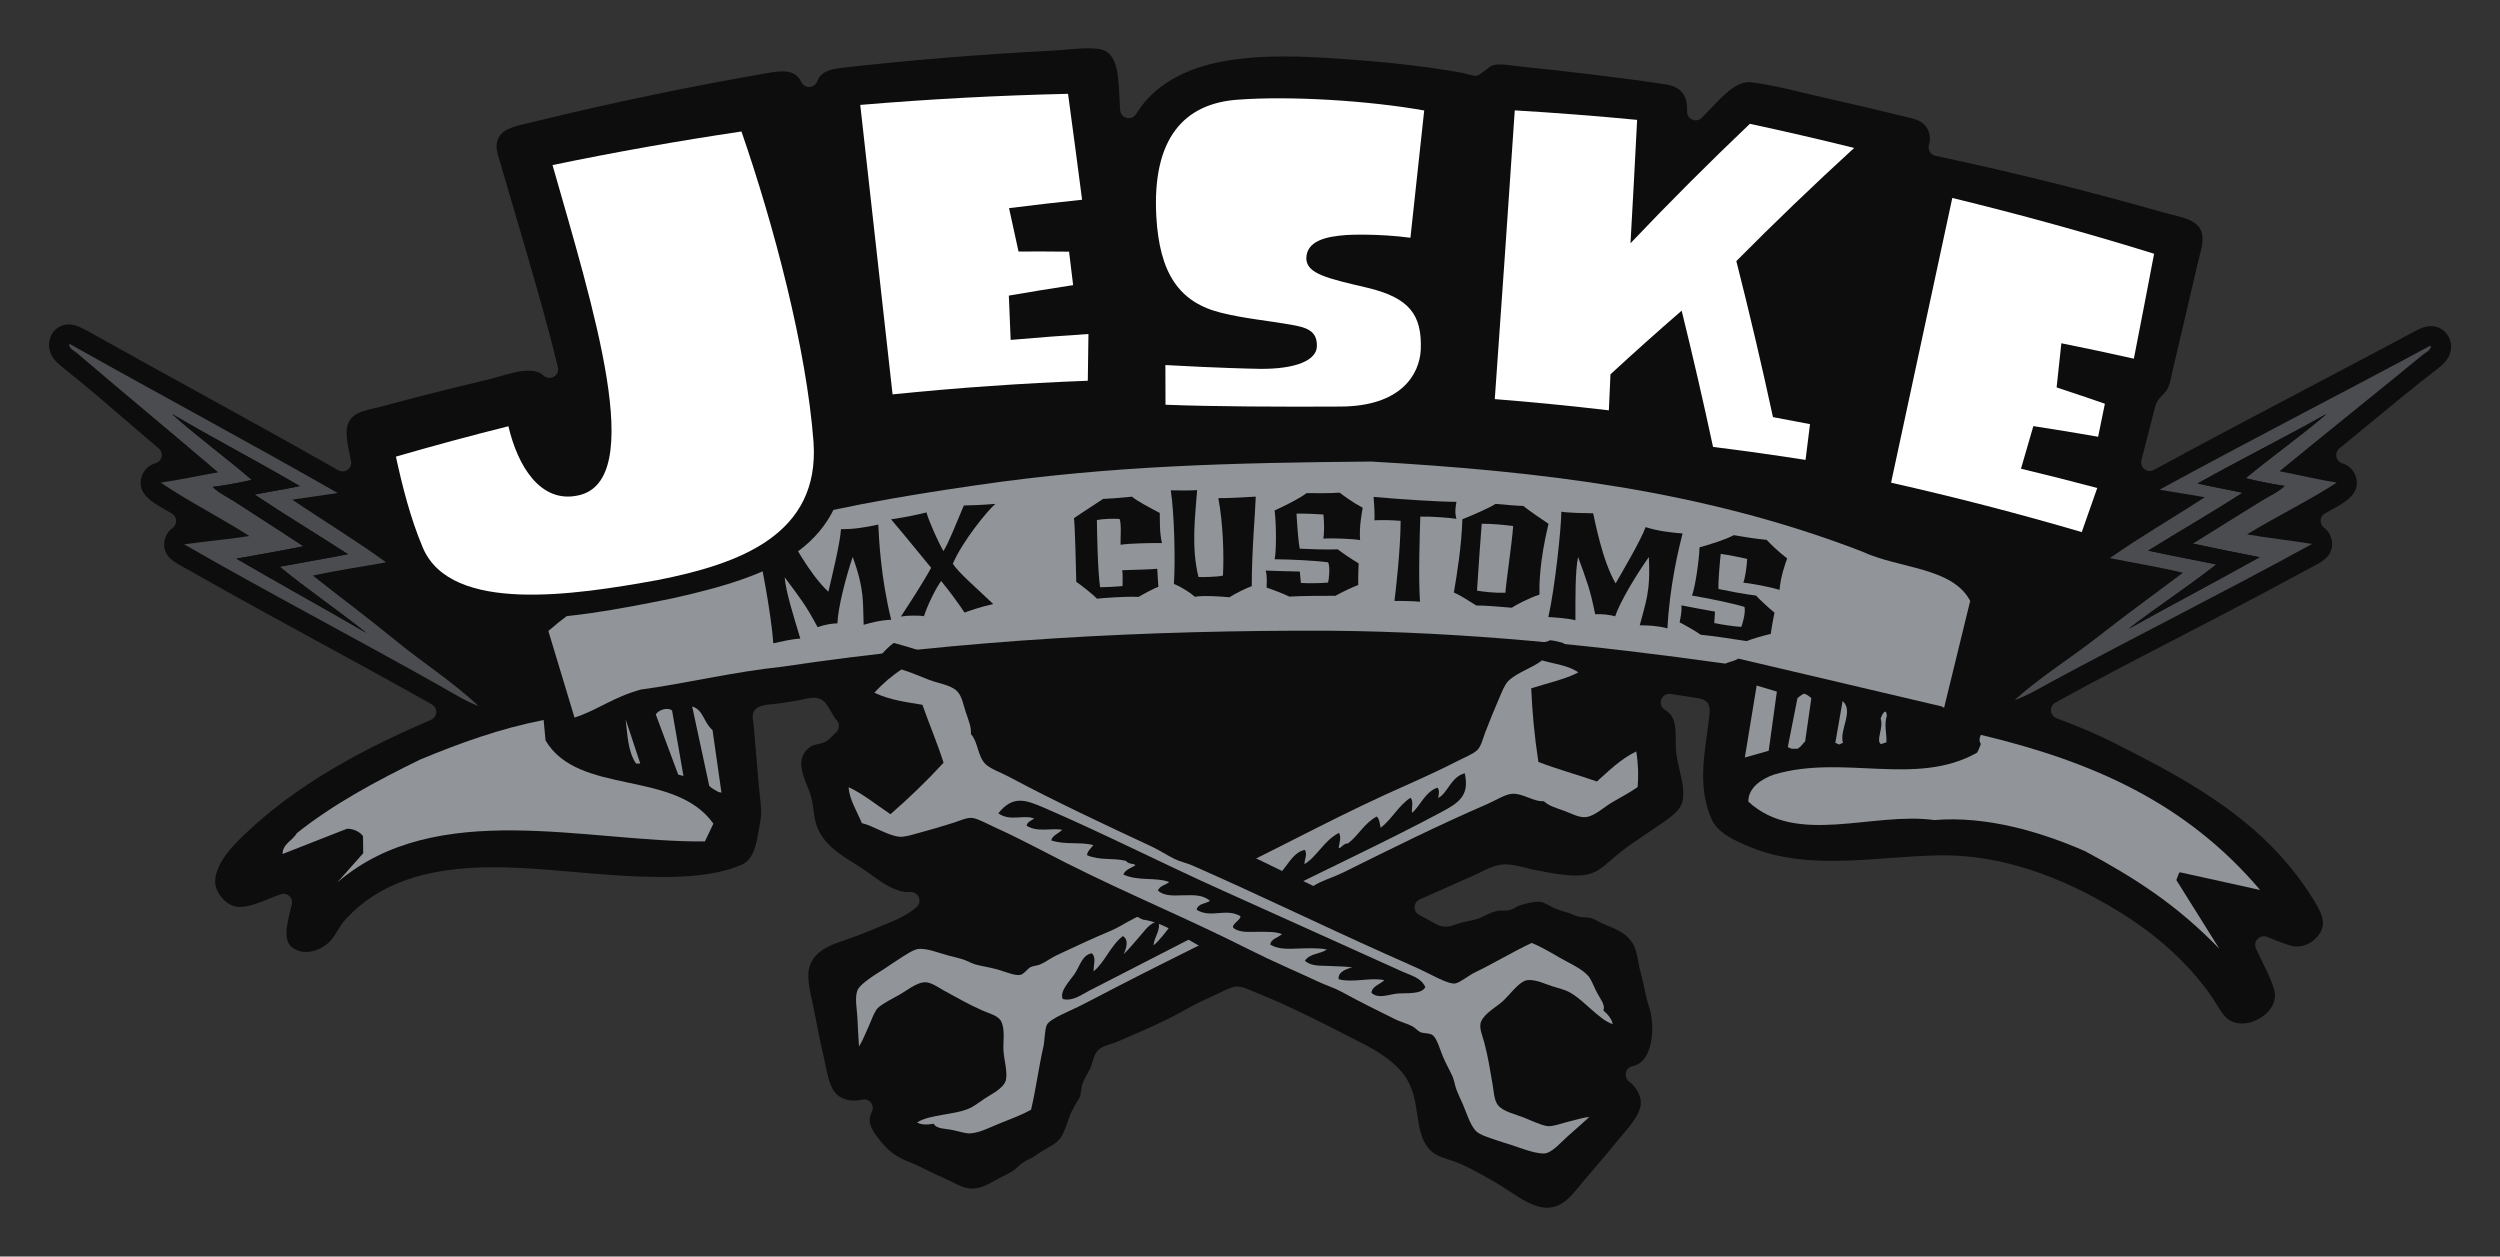 <?xml version="1.0" encoding="utf-8"?>
<!-- Generator: Adobe Illustrator 22.1.0, SVG Export Plug-In . SVG Version: 6.00 Build 0)  -->
<svg version="1.1" id="Layer_1" xmlns="http://www.w3.org/2000/svg" xmlns:xlink="http://www.w3.org/1999/xlink" x="0px" y="0px"
	 width="626.734px" height="315px" viewBox="0 0 626.734 315" style="enable-background:new 0 0 626.734 315;"
	 xml:space="preserve">
<rect x="0" y="0" width="626.734" height="315" fill="#333333" stroke="none"/>
<style type="text/css">
	.st0{fill-rule:evenodd;clip-rule:evenodd;fill:#0D0D0D;}
	.st1{fill:#0D0D0D;}
	.st2{fill:#919498;}
	.st3{fill:#FFFFFF;}
	.st4{fill-rule:evenodd;clip-rule:evenodd;fill:#4B4C4F;}
	.st5{fill-rule:evenodd;clip-rule:evenodd;fill:#919498;}
</style>
<g>
	<path class="st0" d="M387.846,302.768c-3.186,0-6.489-2.178-9.684-4.284
		c-1.238-0.815-2.407-1.586-3.591-2.251l-1.376-0.778
		c-2.853-1.62-5.802-3.295-8.938-4.397c-0.445-0.156-0.875-0.299-1.293-0.437
		c-2.108-0.697-3.502-1.158-4.861-2.779c-1.876-2.238-2.326-5.232-2.804-8.403
		c-0.527-3.506-1.072-7.131-3.524-10.249c-3.258-4.145-8.15-6.604-12.468-8.773
		l-1.814-0.919c-6.15-3.136-12.51-6.378-18.996-9.162
		c-1.897-0.814-3.809-1.601-5.719-2.386c-1.051-0.433-1.825-0.616-2.592-0.616
		c-1.19,0-2.104,0.445-3.26,1.009l-0.138,0.067
		c-1.002,0.488-2.024,0.956-3.048,1.426c-2.081,0.953-4.232,1.939-6.267,3.112
		c-4.958,2.857-10.411,5.205-15.685,7.476l-2.136,0.921
		c-0.174,0.075-0.584,0.197-0.947,0.304c-1.223,0.362-2.486,0.735-3.32,1.542
		c-0.918,0.888-1.288,2.203-1.613,3.364c-0.106,0.378-0.216,0.769-0.301,0.967
		c-0.199,0.464-0.484,0.959-0.785,1.483c-0.451,0.784-0.916,1.595-1.242,2.525
		c-0.27,0.771-0.369,1.498-0.456,2.139c-0.082,0.604-0.149,1.094-0.333,1.506
		c-0.337,0.451-0.681,1.066-1.129,1.868c-0.712,1.272-1.142,2.115-1.276,2.506
		l-0.196,0.566c-0.507,1.471-0.985,2.858-1.637,4.225
		c-0.842,1.765-2.157,2.518-3.978,3.559c-0.925,0.529-1.881,1.076-2.856,1.814
		c-0.422,0.32-0.896,0.548-1.444,0.812c-0.842,0.405-1.797,0.865-2.68,1.738
		c-1.299,1.286-2.061,1.677-3.81,2.512c-0.859,0.41-1.625,0.839-2.366,1.254
		c-1.871,1.046-3.349,1.872-5.441,1.94l-0.199,0.004
		c-1.714,0-3.181-0.747-4.879-1.611c-0.765-0.39-1.556-0.792-2.42-1.153
		c-1.238-0.517-2.443-1.114-3.719-1.747c-1.502-0.746-3.056-1.517-4.675-2.146
		c-3.25-1.266-5.119-2.649-7.408-5.484c-2.56-3.169-3.06-4.959-1.98-7.093
		c0.38-0.752,0.288-1.656-0.235-2.316c-0.416-0.524-1.042-0.818-1.692-0.818
		c-0.17,0-0.341,0.021-0.51,0.062c-0.65,0.158-1.318,0.238-1.988,0.238
		c-2.115,0-3.913-0.793-4.933-2.174c-1.24-1.681-1.806-4.451-2.304-6.896
		c-0.145-0.709-0.286-1.396-0.436-2.041c-0.883-3.777-1.634-7.622-2.315-11.216
		c-0.164-0.866-0.357-1.74-0.552-2.617c-0.506-2.281-0.984-4.437-0.955-6.536
		c0.054-3.869,2.54-6.498,7.824-8.272c3.242-1.089,6.228-2.22,9.127-3.456
		c0.57-0.243,1.169-0.486,1.783-0.734c2.855-1.156,6.091-2.466,8.423-4.591
		c0.68-0.62,0.893-1.604,0.529-2.449c-0.343-0.798-1.126-1.308-1.984-1.308
		c-0.052,0-0.105,0.002-0.158,0.006c-0.175,0.013-0.349,0.019-0.521,0.019
		c-3.24,0-6.367-2.247-9.391-4.42c-1.158-0.833-2.355-1.693-3.55-2.419
		c-4.658-2.83-8.633-5.545-10.094-10.122c-0.344-1.078-0.502-2.231-0.669-3.453
		c-0.233-1.705-0.475-3.468-1.237-5.292c-0.895-2.141-1.97-4.711-1.855-6.775
		c0.099-1.798,1.21-3.468,2.83-4.255c0.237-0.115,0.628-0.192,1.042-0.274
		c0.639-0.126,1.435-0.283,2.206-0.691c0.821-0.435,1.421-1.084,1.902-1.606
		c0.238-0.258,0.463-0.502,0.637-0.636c0.508-0.393,0.815-0.992,0.837-1.634
		c0.022-0.642-0.243-1.261-0.723-1.688c-0.308-0.274-0.809-1.17-1.174-1.824
		c-0.88-1.575-1.711-3.063-3.261-3.491c-0.345-0.095-0.718-0.142-1.14-0.142
		c-1.018,0-2.161,0.272-3.169,0.513c-0.387,0.092-0.733,0.179-0.987,0.217
		c-1.469,0.22-2.938,0.447-4.407,0.68c-0.196,0.031-0.527,0.06-0.921,0.096
		c-3.133,0.292-4.938,0.535-5.63,2.136c-0.372,0.863-0.206,1.747-0.071,2.457
		c0.019,0.099,0.038,0.19,0.047,0.263l1.347,15.72
		c0.063,0.743,0.151,1.503,0.239,2.271c0.256,2.215,0.52,4.506,0.156,6.477
		c-0.105,0.57-0.203,1.164-0.304,1.772c-0.644,3.903-1.31,7.94-4.401,9.274
		c-6.358,2.744-14.286,3.062-19.697,3.062c-1.492,0-3.12-0.026-5.123-0.083
		c-5.674-0.16-11.453-0.667-17.042-1.157c-4.304-0.378-8.755-0.768-13.161-1.002
		c-2.57-0.136-4.901-0.202-7.127-0.202c-17.1,0-28.871,4.116-37.044,12.955
		c-0.923,0.999-1.581,2.068-2.216,3.104c-0.652,1.061-1.268,2.062-2.088,2.812
		c-1.61,1.471-3.808,2.384-5.735,2.384c-0.551,0-1.075-0.074-1.557-0.222
		c-3.999-1.219-3.92-4.205-2.188-10.879l0.208-0.804
		c0.197-0.771-0.046-1.587-0.631-2.125c-0.405-0.372-0.929-0.569-1.462-0.569
		c-0.238,0-0.477,0.039-0.709,0.12c-0.857,0.298-1.756,0.664-2.709,1.052
		c-2.451,0.998-5.228,2.128-7.507,2.128c-0.678,0-1.258-0.098-1.773-0.3
		c-2.504-0.981-4.487-3.768-4.419-6.21c0.079-2.859,1.979-6.252,5.494-9.813
		c14.713-14.903,33.711-24.178,48.619-30.593c0.754-0.324,1.259-1.048,1.303-1.869
		c0.044-0.82-0.381-1.594-1.096-1.997c-9.458-5.332-19.144-10.612-28.51-15.718
		c-4.128-2.25-8.257-4.501-12.379-6.763c-8.227-4.514-14.526-8.025-20.425-11.386
		c-0.292-0.167-0.587-0.33-0.881-0.494c-2.598-1.444-4.217-2.432-4.759-4.446
		c-0.536-1.989,0.262-4.215,1.94-5.412c0.591-0.422,0.931-1.114,0.904-1.84
		c-0.028-0.726-0.419-1.39-1.041-1.766c-0.501-0.303-1.032-0.607-1.576-0.917
		c-2.756-1.574-5.606-3.202-6.169-5.771c-0.563-2.578,1.048-5.242,3.594-5.937
		c0.775-0.211,1.368-0.835,1.541-1.62c0.173-0.784-0.104-1.6-0.719-2.117
		c-2.71-2.281-5.4-4.599-8.092-6.918c-5.062-4.362-10.297-8.874-15.627-13.086
		c-2.028-1.604-3.142-2.751-3.597-4.567c-0.622-2.482,0.461-4.954,2.635-6.008
		c0.692-0.336,1.374-0.5,2.083-0.5c1.825,0,3.735,1.07,5.759,2.203
		c4.149,2.323,8.307,4.632,12.469,6.935c4.341,2.401,8.686,4.794,13.031,7.188
		c11.953,6.584,24.312,13.393,36.37,20.251c0.332,0.189,0.701,0.283,1.068,0.283
		c0.442,0,0.884-0.136,1.258-0.405c0.685-0.491,1.022-1.336,0.863-2.164
		c-0.103-0.535-0.22-1.088-0.339-1.651c-0.99-4.68-1.442-7.892,1.191-9.827
		c1.261-0.927,3.173-1.37,5.021-1.799c0.643-0.149,1.273-0.295,1.872-0.458
		c2.81-0.761,5.625-1.508,8.444-2.239c5.982-1.551,12.058-3.052,18.061-4.46
		c0.929-0.218,1.907-0.501,2.941-0.801c2.345-0.68,5.004-1.449,7.274-1.449
		c1.674,0,2.894,0.399,3.84,1.257c0.408,0.37,0.928,0.56,1.452,0.56
		c0.379,0,0.76-0.1,1.102-0.303c0.815-0.484,1.22-1.443,0.997-2.365
		c-2.412-9.971-5.173-19.575-8.271-30.199c-0.92-3.153-1.848-6.304-2.775-9.454
		l-1.151-3.913c-0.706-2.404-1.411-4.808-2.112-7.213
		c-0.096-0.329-0.197-0.658-0.298-0.988c-0.548-1.779-1.021-3.316-0.642-4.752
		c0.76-2.885,3.327-3.667,7.463-4.611c0.493-0.112,0.981-0.224,1.459-0.341
		c4.926-1.209,9.924-2.39,14.855-3.508c9.926-2.25,20.005-4.349,29.958-6.238
		c5.039-0.956,10.092-1.869,15.02-2.713c1.013-0.173,1.889-0.258,2.677-0.258
		c2.492,0,3.939,0.804,4.841,2.69c0.36,0.752,1.119,1.228,1.948,1.228
		c0.028,0,0.056-0,0.084-0.002c0.861-0.033,1.621-0.576,1.931-1.38
		c0.938-2.431,2.953-3.066,6.836-3.5c4.181-0.467,8.397-0.906,12.531-1.307
		c8.709-0.843,17.552-1.563,26.286-2.141c4.392-0.29,8.816-0.548,13.152-0.769
		c1.176-0.06,2.387-0.165,3.613-0.271c1.831-0.16,3.725-0.324,5.507-0.324
		c0.918,0,1.734,0.042,2.494,0.13c4.548,0.522,5.095,5.345,5.37,12.102
		c0.048,1.185,0.094,2.303,0.19,3.323c0.087,0.929,0.761,1.696,1.67,1.904
		c0.16,0.037,0.321,0.054,0.481,0.054c0.745,0,1.453-0.387,1.85-1.045
		c5.208-8.642,14.865-11.977,22.049-13.252c4.46-0.792,9.364-1.177,14.992-1.177
		c4.871,0,9.722,0.274,15.506,0.686c11.666,0.83,21.052,1.938,29.538,3.49
		c0.158,0.029,0.356,0.093,0.564,0.155c0.454,0.133,0.958,0.282,1.46,0.341
		c0.265,0.112,0.553,0.173,0.848,0.173c0.634,0,1.236-0.289,1.65-0.75
		c0.038-0.022,0.081-0.047,0.129-0.075c0.55-0.317,0.987-0.67,1.373-0.982
		c0.413-0.334,0.739-0.597,1.088-0.725c0.565-0.207,1.236-0.308,2.049-0.308
		c0.942,0,1.977,0.135,2.978,0.266c0.521,0.068,1.035,0.135,1.537,0.185
		c6.136,0.619,12.374,1.317,18.543,2.075c6.856,0.842,12.569,1.558,18.455,2.471
		c3.824,0.593,5.523,2.742,5.346,6.763c-0.038,0.881,0.462,1.698,1.266,2.062
		c0.286,0.13,0.59,0.193,0.892,0.193c0.546,0,1.083-0.207,1.493-0.599
		c0.773-0.739,1.558-1.574,2.388-2.458c2.866-3.052,6.115-6.512,9.433-6.512
		c0.181,0,0.364,0.01,0.548,0.032c4.389,0.505,8.93,1.605,13.32,2.668
		c1.774,0.43,3.539,0.857,5.29,1.247c6.468,1.439,12.978,2.965,19.347,4.538
		l0.886,0.212c1.969,0.463,3.67,0.864,4.772,2.113
		c1.147,1.299,1.545,3.21,1.015,4.87c-0.186,0.582-0.117,1.214,0.189,1.742
		s0.822,0.901,1.419,1.028c10.227,2.174,20.592,4.578,30.808,7.145
		c8.82,2.217,17.688,4.596,26.354,7.069c0.683,0.195,1.406,0.371,2.146,0.551
		c2.77,0.673,5.633,1.37,6.922,3.345c1.295,1.986,0.675,4.386-0.043,7.165
		c-0.138,0.534-0.274,1.065-0.396,1.59c-2.066,8.89-4.148,17.775-6.249,26.657
		c-0.103,0.432-0.195,0.874-0.289,1.318c-0.335,1.595-0.651,3.101-1.436,4.161
		c-0.289,0.391-0.562,0.661-0.853,0.946c-0.672,0.662-1.507,1.486-1.965,3.281
		c-1.114,4.368-2.232,8.734-3.352,13.101c-0.213,0.833,0.088,1.713,0.767,2.241
		c0.387,0.301,0.855,0.455,1.326,0.455c0.354,0,0.71-0.087,1.034-0.264
		c12.711-6.934,26.097-13.98,36.852-19.642l1.604-0.844
		c5.574-2.934,11.147-5.869,16.712-8.82c3.071-1.629,6.14-3.263,9.204-4.905
		l0.197-0.106c1.81-0.971,3.239-1.738,4.867-1.738
		c0.271,0,0.554,0.021,0.839,0.062c2.609,0.407,4.504,2.93,4.2,5.622
		c-0.255,2.258-1.561,3.648-3.882,5.424c-5.391,4.126-10.709,8.528-15.852,12.784
		c-2.739,2.267-5.477,4.533-8.232,6.766c-0.624,0.505-0.916,1.315-0.759,2.103
		c0.158,0.787,0.739,1.422,1.51,1.648c2.532,0.743,4.094,3.437,3.48,6.004
		c-0.609,2.557-3.49,4.131-6.276,5.654c-0.549,0.3-1.085,0.593-1.592,0.886
		c-0.629,0.364-1.032,1.021-1.073,1.747c-0.042,0.726,0.285,1.423,0.868,1.857
		c1.75,1.299,2.467,3.647,1.743,5.712c-0.702,2-2.657,3.019-4.922,4.199
		c-0.399,0.208-0.797,0.415-1.188,0.628c-6.049,3.293-12.562,6.76-21.116,11.241
		c-4.167,2.183-8.346,4.344-12.525,6.506c-9.668,5-19.665,10.17-29.354,15.541
		c-0.736,0.408-1.168,1.206-1.107,2.044s0.603,1.566,1.389,1.865
		c4.376,1.658,9.089,3.524,13.9,5.93c15.687,7.845,30.714,15.925,42.143,28.451
		c2.993,3.279,5.678,6.799,7.979,10.459c2.388,3.797,3.805,6.496,1.832,9.315
		c-1.354,1.932-3.436,3.086-5.57,3.086l0,0c-0.645,0-1.291-0.104-1.92-0.308
		c-1.227-0.396-2.429-0.869-3.701-1.37c-0.646-0.255-1.292-0.509-1.938-0.752
		c-0.247-0.093-0.505-0.138-0.76-0.138c-0.585,0-1.157,0.238-1.573,0.681
		c-0.598,0.635-0.754,1.566-0.398,2.362c0.506,1.129,1.066,2.268,1.608,3.369
		c1.115,2.265,2.269,4.606,2.948,6.892c0.637,2.142-0.205,3.899-1.024,4.997
		c-1.593,2.136-4.42,3.57-7.036,3.57c-0.989,0-1.899-0.201-2.707-0.599
		c-1.562-0.769-2.665-2.572-3.831-4.482c-0.493-0.807-1.002-1.64-1.561-2.408
		c-1.896-2.609-4.003-5.126-6.263-7.479c-4.51-4.699-9.857-8.984-15.896-12.738
		c-15.438-9.595-30.433-14.46-44.567-14.46c-0.335,0-0.67,0.003-1.004,0.008
		c-4.227,0.069-8.544,0.385-12.719,0.688c-4.704,0.343-9.567,0.697-14.281,0.697
		c-8.361,0-14.984-1.151-20.842-3.624c-4.018-1.696-7.747-3.484-9.225-6.69
		c-1.506-3.268-2.241-7.165-2.187-11.582c0.038-3.189,0.473-6.318,0.933-9.631
		c0.096-0.688,0.191-1.375,0.282-2.063c0.148-1.108,0.288-2.217,0.394-3.331
		c0.229-2.43-0.601-3.52-2.959-3.887l-0.236-0.037
		c-2.189-0.351-4.382-0.685-6.576-1.006c-0.104-0.016-0.21-0.023-0.313-0.023
		c-0.903,0-1.727,0.567-2.035,1.439c-0.345,0.973,0.048,2.053,0.936,2.579
		c2.576,1.526,2.71,3.988,2.715,7.879c0,0.378,0.001,0.756,0.005,1.132
		c0.024,2.188,0.519,4.273,0.996,6.291c0.392,1.65,0.761,3.208,0.86,4.736
		c0.251,3.845-0.92,5.306-4.807,8.025c-1.225,0.856-2.474,1.689-3.724,2.524
		c-2.607,1.741-5.305,3.541-7.806,5.567c-0.633,0.513-1.226,1.028-1.805,1.532
		c-2.16,1.88-3.866,3.365-6.653,3.713c-0.679,0.085-1.415,0.128-2.188,0.128
		c-3.012,0-6.209-0.627-9.302-1.233l-1.135-0.222
		c-0.684-0.132-1.387-0.31-2.099-0.488c-1.561-0.393-3.174-0.799-4.83-0.855
		l-0.241-0.004c-2.221,0-4.297,1.027-6.129,1.935
		c-0.51,0.252-1.01,0.501-1.495,0.714c-4.626,2.036-9.245,4.088-13.856,6.158
		c-0.759,0.341-1.254,1.086-1.274,1.918c-0.021,0.831,0.438,1.6,1.179,1.978
		c1.262,0.643,2.609,1.345,3.915,2.124c0.88,0.524,1.766,0.779,2.706,0.779
		c1.038,0,1.912-0.311,2.756-0.61c0.348-0.123,0.717-0.256,1.124-0.367
		c0.548-0.149,1.096-0.257,1.638-0.365c1.299-0.261,2.643-0.529,3.984-1.234
		c1.232-0.647,2.565-1.269,3.964-1.431c0.111-0.013,0.223-0.015,0.334-0.015
		c0,0,0.694,0.015,0.852,0.015c0.393,0,0.918-0.02,1.49-0.175
		c0.614-0.165,1.137-0.468,1.557-0.71c0.188-0.109,0.422-0.245,0.532-0.284
		c1.836-0.661,3.743-1.071,4.979-1.071c0.889,0,1.532,0.322,2.593,0.894
		c0.529,0.283,1.128,0.605,1.815,0.884c0.736,0.298,1.459,0.515,2.157,0.725
		c0.813,0.243,1.581,0.474,2.288,0.809c1.152,0.546,2.182,0.595,3.008,0.634
		c0.453,0.021,0.845,0.04,1.242,0.132c0.612,0.143,1.229,0.473,1.942,0.854
		c0.599,0.32,1.218,0.651,1.93,0.923c3.091,1.177,5.282,2.344,6.658,4.522
		c0.792,1.253,1.114,2.935,1.456,4.715c0.188,0.978,0.382,1.988,0.665,2.972
		c0.316,1.099,0.551,2.237,0.8,3.442c0.332,1.606,0.675,3.268,1.235,4.889
		c1.134,3.278,1.191,8.864-0.693,12.172c-0.853,1.496-1.983,2.371-3.455,2.672
		c-0.83,0.17-1.483,0.81-1.672,1.635c-0.188,0.826,0.123,1.687,0.797,2.199
		c1.916,1.461,3.512,4.101,2.757,6.706c-0.663,2.284-2.796,4.786-4.679,6.993
		c-0.535,0.628-1.051,1.233-1.516,1.811c-1.625,2.018-3.347,4.03-5.013,5.976
		c-0.985,1.151-1.971,2.302-2.944,3.463c-0.292,0.348-0.582,0.702-0.874,1.059
		c-1.785,2.18-3.472,4.237-5.754,5.159
		C389.542,302.607,388.719,302.768,387.846,302.768z"/>
	<g>
		<g>
			<path class="st1" d="M561.548,251.467c-12.558-20.785-33.389-32.607-56.012-39.802
				c-24.536-7.354-50.796,6.644-71.468-7.533
				c-5.152-10.226,1.098-22.124-0.567-32.904
				c-44.139-7.779-89.864-9.102-134.975-8.688
				c-38.042,1.479-76.164,3.746-113.023,10.356
				c-1.303,0.619-2.342,0.63-2.342,0.63l2.632,30.713l-1.671,7.854
				c-30.213,10.204-75.022-14.113-102.088,15.917
				c-2.151,2.717-1.956,5.067-5.435,5.623l4.121-16.149
				c-0.008-0.782-0.364-1.738-0.974-1.906l-19.537,6.798
				c0,0-0.782-0.428-1.23-1.383c1.52-5.675,6.979-8.423,10.772-12.898
				c18.929-15.064,43.048-24.784,66.486-33.18
				c1.336-6.025-7.251-11.429-2.874-18.433
				c13.422-17.803,42.306-21.383,62.166-29.659
				c44.572-10.948,88.163-14.825,132.138-15.233
				c34.856,2.206,69.083,3.019,103.482,12.203
				c22.534,7.626,48.263,11.828,66.391,22.725
				c2.552,3.109,1.629,6.953,1.058,10.874c-4.748,4.66-5.304,10.496-6.458,17.297
				c0.01,1.05,0.449,1.566,1.236,2.342l28.489,10.794
				c21.787,10.862,43.386,21.108,55.52,43.292c0,0-0.251,0.619-1.468,1.229
				l-19.664-7.393c-0.95,0.008-1.116,1.405-1.111,1.924l10.14,22.644
				C565.03,250.826,562.941,251.452,561.548,251.467z"/>
			<path class="st2" d="M556.373,237.845c-10.728-11.051-20.887-17.577-33.576-24.419
				c-11.279-4.953-24.9-8.926-37.87-7.843
				c-15.519-2.119-34.51,6.584-46.627-4.62c-0.036-3.664,3.601-5.783,6.382-6.767
				c17.367-5.207,35.644,3.158,50.978-5.517c0.515-0.965,0.938-2.184,0.938-2.184
				c-0.44-0.606-0.446-1.305-0.024-2.271
				c28.192,6.717,51.539,17.119,70.028,38.892l-20.073-4.435
				c-0.346,0.009-0.508,0.973-0.938,1.933L556.373,237.845z"/>
			<path class="st2" d="M84.582,221.194l6.468-7.287l-0.04-4.271
				c-0.623-0.946-2.196-1.893-4.024-1.877l-16.144,6.331
				c-0.021-2.524,2.5-3.327,3.612-5.259c8.989-7.143,19.391-12.802,30.836-18.396
				c10.061-4.188,19.952-7.757,30.993-9.943l0.482,5.13
				c8.229,13.942,32.377,7.187,42.08,20.862l-2.135,4.456
				C147.19,211.21,109.466,199.89,84.582,221.194z"/>
			<path class="st2" d="M180.077,198.543c-0.96-0.598-1.75-0.941-2.279-1.54
				l-4.276-19.904c2.883,0.932,2.735,3.803,5.11,5.96l2.234,15.655L180.077,198.543
				z"/>
			<path class="st2" d="M170.022,194.197l-5.622-15.103c0.602-0.959,2.684-1.942,4.083-0.989
				l2.853,16.42L170.022,194.197z"/>
			<polygon class="st2" points="437.414,189.91 440.384,171.861 445.447,173.377 443.405,188.207 
							"/>
			<path class="st2" d="M159.459,191.419c-2.116-3.03-2.156-7.552-2.624-11.117
				l3.67,11.107L159.459,191.419z"/>
			<path class="st2" d="M449.151,187.71l-0.964-0.423l2.411-12.217
				c0,0,0.434-0.527,1.56-1.146c0.609,0.001,1.398,0.597,1.929,1.113
				l-1.559,10.9c-0.605,0.35-0.598,0.964-1.899,1.769L449.151,187.71z"/>
			<path class="st2" d="M471.518,186.55c-1.313-1.035,0.747-4.01-0.055-6.444
				c0.332-0.962,1.366-2.887,1.555-0.71c-0.758,2.527,0.044,4.612-0.113,6.7
				L471.518,186.55z"/>
			<path class="st2" d="M461.068,186.647l-0.961-0.43l1.82-10.466
				c2.901,2.501-0.888,7.24,0.095,10.444L461.068,186.647z"/>
			<path class="st2" d="M486.762,177.092l-50.968-11.984
				c-0.951,0.617-1.738,0.625-3.3,1.25
				c-32.786-4.572-64.858-7.937-98.913-8.238
				c-46.069-0.181-92.113,2.245-137.42,9.013
				c-12.617,1.335-24.868,4.327-35.475,5.728
				c-6.95,1.894-10.845,5.146-16.659,7.031l-6.556-21.71
				c26.093-22.789,69.729-31.119,107.123-36.511
				c34.093-5.017,65.001-5.651,99.133-5.963
				c41.994,2.401,82.966,7.075,123.082,22.555
				c9.355,4.359,22.589,3.887,27.111,12.375l-6.548,26.802L486.762,177.092z"/>
		</g>
	</g>
	<g>
		<path class="st1" d="M216.515,156.637c-0.252-5.614,0.303-8.611-2.747-17.028
			c-1.743,5.166-3.724,12.867-3.828,16.658c-1.279,0.013-3.218,0.323-4.976,0.946
			c-3.065-5.716-4.351-7.244-8.265-12.501c0.305,3.654,2.314,9.981,3.939,15.375
			c-2.282,0.131-4.988,0.798-6.775,1.199c-0.468-7.157-3.269-22.06-4.49-26.22
			c1.633-0.19,6.017-1.409,7.797-1.926c1.135,1.956,5.65,10.71,10.495,15.199
			c0.69-2.926,2.954-12.107,3.168-15.684c3.246,0.033,6.079-0.446,9.35-1.15
			c0.165,3.741,0.652,13.409,3.228,23.864
			C220.624,155.487,218.659,156.028,216.515,156.637z"/>
		<path class="st1" d="M238.874,141.316c1.423,2.302,6.432,6.542,10.128,10.118
			c-2.734,0.593-5.185,1.4-7.199,2.133c-2.04-3.052-3.685-5.22-5.855-7.915
			c-1.233,1.615-3.406,5.958-4.317,8.831c-1.3-0.245-4.286-0.196-5.779,0.076
			c1.634-2.503,5.453-8.292,7.584-12.219c-2.175-2.574-6.087-7.508-10.06-12.147
			c3.755-0.564,5.62-0.94,8.891-1.733c0.495,1.965,2.891,7.388,4.249,9.699
			c1.372-2.215,3.201-6.94,5.112-11.433c1.448-0.009,5.183-0.162,7.919-0.412
			C247.756,127.754,241.266,135.672,238.874,141.316z"/>
		<path class="st1" d="M280.918,136.567c-0.069-1.459,0.283-5.025-0.236-6.463
			c-1.304-0.123-3.962-0.06-5.699,0.257c0.034,3,0.195,12.726,0.809,16.862
			c1.393-0.004,3.917-0.138,5.618-0.293c-0.033-0.654,0.123-2.783-0.061-3.98
			c1.969-0.102,6.929-0.158,8.766-0.361c0.044,1.279,0.256,3.792,0.281,4.524
			c-1.127,0.363-4.277,2.095-4.949,2.527c-2.968-0.176-9.064,0.288-10.44,0.445
			c-0.604-0.697-3.731-3.256-5.194-4.219c-0.036-2.451-0.307-13.784-0.573-15.965
			c1.487-1.054,6.524-4.272,7.285-4.821c1.436-0.074,3.52-0.187,7.295-0.568
			c0.759,0.842,4.884,3.018,6.924,4.09c0.058,1.787-0.095,4.974,0.564,7.546
			C289.444,136.091,283.025,136.201,280.918,136.567z"/>
		<path class="st1" d="M313.807,146.937c-1.138,0.398-4.095,1.796-5.595,2.797
			c-1.822-0.175-6.293-0.518-8.674-0.132c-0.832-0.79-3.393-2.521-5.249-3.197
			c0.399-6.006,0.095-17.768-0.782-23.483c1.9,0.055,4.775,0.06,6.603-0.048
			c-0.48,6.517-1.523,14.248,0.339,21.777c1.14,0.046,4.749-0.008,6.138-0.348
			c0.268-4.717,0.078-12.974-1.161-19.426c2.28,0.041,7.103-0.239,9.384-0.375
			C314.663,129.106,313.81,137.799,313.807,146.937z"/>
		<path class="st1" d="M340.968,135.396c-2.17-0.349-7.049-0.51-9.235-0.383
			c0.284-1.052,0.247-4.233,0.036-6.032c-1.424-0.111-4.723-0.26-6.735-0.216
			c0.097,1.936,0.397,6.73,0.806,8.782c2.109,0.11,6.518,0.287,9.528,0.17
			c1.061,0.837,3.306,2.379,5.234,3.515c-0.049,1.208-0.159,3.943-0.095,5.41
			c-1.413,0.526-4.428,1.953-5.707,2.718c-2.329-0.009-8.868,0.017-11.573,0.207
			c-1.244-0.643-4.442-1.846-5.701-2.254c0.003-0.729,0.207-2.813-0.227-4.275
			c2.41,0.085,5.517,0.192,8.56,0.249c0.088,0.953,0.177,1.904,0.264,2.855
			c1.828,0.107,4.607,0.099,6.825-0.091c0.214-0.943,0.554-3.711,0.022-5.08
			c-3.107-0.425-9.282-0.736-13.424-0.766c0.466-2.189,0.412-8.913-0.009-12.243
			c2.342-1.041,6.275-2.988,8.006-4.341c2.023,0.039,5.677,0.059,8.297-0.11
			c1.275,0.954,3.055,2.294,5.787,3.794
			C341.369,128.756,340.724,131.948,340.968,135.396z"/>
		<path class="st1" d="M356.064,129.511c-0.147,4.385-0.505,15.311-0.076,21.342
			c-0.935-0.137-5.144-0.244-6.405-0.196c0.214-1.707,1.497-12.214,1.553-20.078
			c-2.062-0.19-4.585-0.241-6.597-0.147c0.182-1.128-0.107-4.725-0.185-5.861
			c6.764,0.61,16.582,1.239,20.768,1.238c-0.229,1.301-0.468,2.75,0.004,4.251
			C363.259,129.807,359.254,129.451,356.064,129.511z"/>
		<path class="st1" d="M385.932,149.07c-2.641,0.852-6.05,2.637-6.933,3.286
			c-1.626-0.168-7.203-0.607-8.911-0.563c-1.973-1.234-4.257-2.734-5.611-3.238
			c0.807-4.812,1.923-11.616,2.131-18.38c2.682-1.08,7.229-3.04,8.287-3.857
			c2.146,0.188,5.654,0.524,6.969,0.509c1.337,1.083,4.815,3.504,6.336,4.481
			C385.813,141.23,385.898,147.12,385.932,149.07z M371.457,131.3
			c-0.209,2.439-0.895,11.989-1.178,16.77c1.501,0.272,4.449,0.606,7.123,0.533
			c0.056-1.942,1.631-12.288,1.94-16.736
			C376.38,131.51,374.057,131.302,371.457,131.3z"/>
		<path class="st1" d="M411.074,156.753c1.372-5.448,2.765-8.159,2.276-17.096
			c-3.148,4.444-7.251,11.247-8.442,14.847c-1.224-0.352-3.157-0.616-5.011-0.526
			c-1.273-6.355-2.062-8.187-4.278-14.351c-0.757,3.589-0.663,10.224-0.666,15.858
			c-2.21-0.532-4.976-0.671-6.792-0.801c1.61-6.99,3.227-22.067,3.261-26.402
			c1.607,0.288,6.13,0.384,7.972,0.398c0.519,2.203,2.303,11.886,5.629,17.576
			c1.498-2.602,6.298-10.742,7.53-14.107c3.086,0.966,5.928,1.324,9.253,1.591
			c-0.92,3.628-3.237,13.029-3.79,23.781
			C415.323,156.836,413.292,156.787,411.074,156.753z"/>
		<path class="st1" d="M446.117,147.881c-2.095-0.681-6.902-1.604-9.085-1.815
			c0.445-0.996,0.9-4.144,0.97-5.953c-1.392-0.331-4.636-0.991-6.628-1.26
			c-0.206,1.93-0.651,6.713-0.565,8.804c2.07,0.433,6.406,1.293,9.405,1.645
			c0.92,0.991,2.905,2.864,4.637,4.287c-0.235,1.183-0.768,3.87-0.93,5.33
			c-1.483,0.299-4.69,1.241-6.074,1.8c-2.301-0.373-8.779-1.363-11.485-1.594
			c-1.131-0.828-4.109-2.512-5.291-3.11c0.117-0.721,0.64-2.746,0.439-4.259
			c2.37,0.458,5.427,1.046,8.429,1.573c-0.06,0.954-0.119,1.909-0.182,2.86
			c1.795,0.39,4.546,0.812,6.77,0.971c0.361-0.899,1.125-3.581,0.808-5.017
			c-3.008-0.903-9.071-2.166-13.162-2.838c0.799-2.09,1.787-8.74,1.886-12.095
			c2.477-0.666,6.669-1.98,8.591-3.049c1.998,0.355,5.614,0.94,8.23,1.18
			c1.116,1.141,2.671,2.742,5.144,4.647
			C447.544,141.383,446.409,144.435,446.117,147.881z"/>
	</g>
	<g>
		<g>
			<path class="st1" d="M168.561,150.002c-25.766,5.253-61.589,12.031-69.411-11.491
				c-3.735-11.263-6.27-23.036-7.303-30.344
				c13.617-3.794,27.31-7.214,41.064-10.262
				c2.872,12.934,5.189,20.778,12.637,18.307
				c7.625-2.469-5.122-41.646-16.061-79.415
				c22.092-5.576,44.396-10.263,66.858-14.054
				c7.125,27.721,15.653,66.191,16.016,88.081
				C212.612,136.979,194.429,144.256,168.561,150.002z"/>
			<path class="st1" d="M279.535,98.102c-19.533,1.32-38.998,3.384-58.349,6.182
				c-3.794-27.363-7.676-54.715-11.646-82.052
				c21.686-2.495,43.447-4.154,65.233-4.979
				c1.145,11.98,2.258,23.961,3.341,35.945
				c-5.525,0.527-11.042,1.109-16.548,1.746c0.232,1.08,0.464,2.162,0.694,3.245
				c4.732,0.03,9.459,0.102,14.184,0.214c0.404,5.49,0.804,10.977,1.2,16.467
				c-6.009,0.863-12.002,1.792-17.976,2.79c0.029,1.288,0.06,2.574,0.089,3.863
				c6.475-0.638,12.961-1.194,19.456-1.671
				C279.319,85.934,279.425,92.018,279.535,98.102z"/>
			<path class="st1" d="M335.019,106.304c-17.007-0.737-35.873-1.077-46.38-1.415
				c0.084-6.087,0.173-12.173,0.267-18.26
				c16.839,1.016,35.956,2.101,36.172-0.679c0.188-2.216-4.13-1.999-10.465-2.785
				c-5.203-0.819-19.879-1.952-24.97-11.879
				c-4.942-9.851-6.034-23.156-2.904-34.465
				c3.111-11.291,12.518-16.065,26.265-17.211
				c13.608-1.225,37.633,0.989,53.763,3.8
				c-1.523,13.732-3.021,27.465-4.495,41.197
				c-12.833-1.507-21.442-1.849-24.584-1.517
				c-3.271,0.217-3.223,2.559,0.521,3.065c3.484,0.609,10.288,2.237,15.385,3.616
				c9.449,2.598,10.98,10.863,10.027,19.929
				C362.729,97.678,356.63,107.279,335.019,106.304z"/>
			<path class="st1" d="M442.79,66.095c2.43,11.541,4.681,23.086,6.755,34.632
				c4.32,0.58,8.64,1.197,12.958,1.851c-1.284,5.787-2.564,11.577-3.843,17.367
				c-10.427-1.477-20.861-2.73-31.296-3.768
				c-2.725-9.614-5.603-19.218-8.634-28.807c-2.23,1.683-4.446,3.376-6.648,5.077
				c-0.541,5.123-1.085,10.245-1.635,15.365c-13.471-1.881-26.981-3.407-40.516-4.57
				c1.979-27.349,3.92-54.701,5.82-82.053
				c14.101,1.348,28.174,3.05,42.2,5.104c-0.282,6.533-0.576,13.067-0.884,19.598
				c6.866-6.85,13.889-13.618,21.067-20.297
				c13.621,2.72,27.174,5.767,40.648,9.147
				C466.379,44.931,454.377,55.392,442.79,66.095z"/>
			<path class="st1" d="M526.028,138.083c-19.124-5.012-38.363-9.266-57.671-12.771
				c5.084-27.152,10.082-54.32,14.992-81.508
				c21.425,4.533,42.723,9.901,63.842,16.105
				c-2.716,11.724-5.46,23.439-8.237,35.147
				c-5.458-1.272-10.921-2.489-16.39-3.643c-0.122,1.097-0.245,2.198-0.368,3.297
				c4.514,1.541,9.015,3.122,13.504,4.746c-1.36,5.333-2.723,10.663-4.092,15.996
				c-6.026-1.109-12.053-2.146-18.081-3.11c-0.381,1.229-0.764,2.459-1.145,3.688
				c6.391,1.469,12.772,3.018,19.141,4.646
				C529.689,126.478,527.858,132.28,526.028,138.083z"/>
		</g>
		<g>
			<path class="st3" d="M185.878,32.965c-15.848,2.352-31.643,5.158-47.365,8.416
				c10.122,35.513,23.947,79.191,6.395,82.828
				c-9.513,2.046-15.151-7.504-17.452-17.354
				c-9.438,2.362-18.841,4.903-28.201,7.619c1.591,7.331,3.618,15.447,6.777,22.895
				c7.112,16.533,37.896,11.843,58.712,8.067
				c20.757-4.057,40.807-11.427,39.205-34.575
				C202.2,87.368,193.957,56.281,185.878,32.965z"/>
			<path class="st3" d="M253.367,85.214c-0.154-3.701-0.306-7.406-0.459-11.109
				c5.36-0.929,10.734-1.803,16.121-2.625c-0.337-2.795-0.677-5.59-1.019-8.388
				c-4.221-0.045-8.445-0.06-12.672-0.039c-0.785-3.624-1.578-7.25-2.378-10.872
				c6.092-0.772,12.198-1.474,18.313-2.108
				c-1.148-8.853-2.322-17.703-3.521-26.551
				c-17.366,0.39-34.737,1.317-52.089,2.78
				c2.716,24.185,5.416,48.371,8.1,72.561
				c16.285-1.656,32.608-2.793,48.943-3.413c0.051-3.907,0.106-7.811,0.164-11.715
				C266.363,84.146,259.862,84.641,253.367,85.214z"/>
			<path class="st3" d="M342.745,72.127c-10.085-2.356-15.111-3.508-15.261-7.269
				c-0.008-4.449,4.87-5.598,10.263-5.956c0,0,7.499-0.408,15.839,0.698
				c1.132-10.638,2.284-21.271,3.453-31.904
				c-13.626-2.437-33.432-3.711-46.804-2.702
				c-13.417,0.964-21.412,9.723-20.356,29.228
				c0.793,14.278,5.684,21.627,16.385,24.219
				c5.74,1.42,11.846,1.976,17.171,2.926c4.06,0.687,6.83,1.49,6.695,5.461
				c-0.154,4.214-7.235,5.944-15.879,5.6c-0.003,0.013-8.895-0.174-22.094-0.915
				c0.008,3.316,0.018,6.629,0.027,9.945c11.295,0.472,30.48,0.548,43.772,0.46
				c15.233-0.024,19.917-8.023,20.221-14.25
				C356.515,78.91,353.341,74.652,342.745,72.127z"/>
			<path class="st3" d="M453.757,106.332c-3.092-0.606-6.188-1.194-9.286-1.764
				c-2.814-13.046-5.876-26.087-9.184-39.116
				c9.547-9.624,19.392-19.082,29.537-28.365
				c-8.681-2.152-17.396-4.171-26.145-6.048
				c-10.3,9.8-20.276,19.786-29.924,29.94
				c0.583-10.308,1.137-20.615,1.662-30.928
				c-10.22-0.981-20.448-1.774-30.675-2.382
				c-1.623,24.132-3.294,48.261-5.01,72.385c9.541,0.759,19.076,1.696,28.596,2.811
				c0.139-3.009,0.275-6.02,0.407-9.031c5.835-5.383,11.784-10.703,17.844-15.952
				c2.805,11.377,5.428,22.765,7.868,34.158c7.735,0.965,15.467,2.048,23.188,3.251
				C453.011,112.305,453.386,109.319,453.757,106.332z"/>
			<path class="st3" d="M506.646,117.504c1.032-3.559,2.066-7.118,3.101-10.68
				c5.413,0.833,10.827,1.719,16.241,2.667c0.566-2.759,1.131-5.518,1.692-8.277
				c-4.022-1.396-8.055-2.76-12.099-4.091c0.402-3.688,0.798-7.378,1.185-11.069
				c6.065,1.218,12.125,2.503,18.179,3.863c1.717-8.763,3.409-17.529,5.076-26.305
				c-16.736-5.188-33.608-9.85-50.593-13.985
				c-5.101,23.796-10.216,47.589-15.348,71.38
				c16.032,3.612,31.974,7.742,47.802,12.387
				c1.29-3.687,2.584-7.371,3.884-11.056
				C519.404,120.645,513.033,119.033,506.646,117.504z"/>
		</g>
	</g>
	<g>
		<path class="st4" d="M609.124,86.742c0.105,0.016,0.206,0.032,0.309,0.048
			c-0.138,1.116-1.354,1.566-2.094,2.173
			c-11.706,9.644-24.064,19.452-35.879,29.177
			c4.634,0.893,9.427,2.034,14.336,2.854c-7.232,4.686-15.116,8.459-22.476,12.968
			c5.582,0.975,10.574,1.463,16.303,2.392
			c-21.429,11.79-43.606,22.844-65.284,34.534c-3.029,1.636-6.024,3.474-9.273,4.607
			c6.578-5.953,14.168-10.573,21.095-16.036c6.912-5.448,14.058-10.564,21.066-15.879
			c-6.334-1.513-11.762-2.351-18.293-3.669
			c7.707-5.403,15.908-10.12,23.801-15.269
			c-3.782-0.627-7.564-1.254-11.347-1.881
			C563.798,110.514,586.614,98.843,609.124,86.742z M550.945,121.195
			c3.343,0.813,7.275,1.467,11.268,2.344c-7.777,4.994-15.82,9.618-23.676,14.503
			c5.95,1.277,10.966,2.211,17.07,3.462
			c-7.118,5.602-15.196,10.866-22.063,16.188
			c10.914-6.085,22.018-11.91,32.923-18.008
			c-6.133-1.173-11.482-2.274-16.766-3.414c5.731-3.55,11.722-7.35,17.393-10.818
			c2.043-1.249,4.171-2.181,5.643-3.633c-3.089-0.448-7.018-1.257-9.761-1.934
			c6.601-5.507,14.115-10.744,20.328-16.161
			C572.651,109.733,561.611,115.203,550.945,121.195z"/>
		<path class="st0" d="M583.305,103.723c-6.214,5.418-13.728,10.655-20.328,16.161
			c2.743,0.677,6.672,1.486,9.761,1.934c-1.472,1.452-3.6,2.384-5.643,3.633
			c-5.672,3.468-11.662,7.268-17.393,10.818c5.284,1.14,10.633,2.241,16.766,3.414
			c-10.906,6.098-22.009,11.923-32.923,18.008
			c6.867-5.321,14.945-10.586,22.063-16.188c-6.103-1.25-11.119-2.185-17.07-3.462
			c7.857-4.886,15.899-9.509,23.676-14.503c-3.993-0.877-7.925-1.531-11.268-2.344
			C561.611,115.203,572.651,109.733,583.305,103.723z"/>
	</g>
	<g>
		<path class="st4" d="M84.654,123.595c-3.793,0.556-7.587,1.111-11.38,1.667
			c7.795,5.296,15.905,10.167,23.51,15.715
			c-6.556,1.194-11.997,1.93-18.36,3.323
			c6.908,5.446,13.956,10.695,20.764,16.273c6.824,5.593,14.324,10.355,20.789,16.431
			c-3.226-1.193-6.186-3.088-9.184-4.781
			c-21.453-12.097-43.418-23.566-64.621-35.758
			c5.745-0.82,10.745-1.215,16.344-2.084c-7.274-4.647-15.085-8.568-22.228-13.39
			c4.925-0.728,9.737-1.778,14.388-2.584c-11.63-9.947-23.802-19.986-35.323-29.848
			c-0.728-0.621-1.936-1.093-2.053-2.212c0.102-0.014,0.205-0.028,0.309-0.042
			C39.888,98.828,62.48,110.928,84.654,123.595z M43.104,103.771
			c6.111,5.534,13.525,10.912,20.02,16.542c-2.755,0.626-6.699,1.36-9.795,1.75
			c1.445,1.48,3.555,2.452,5.574,3.739c5.605,3.574,11.523,7.487,17.186,11.144
			c-5.304,1.04-10.673,2.04-16.826,3.097
			c10.789,6.302,21.78,12.335,32.578,18.625
			c-6.766-5.45-14.744-10.865-21.755-16.6
			c6.126-1.135,11.159-1.975,17.132-3.139
			c-7.763-5.033-15.717-9.807-23.399-14.947c4.01-0.802,7.953-1.381,11.311-2.131
			C64.578,115.657,53.644,109.98,43.104,103.771z"/>
		<path class="st0" d="M43.104,103.771c6.111,5.534,13.525,10.912,20.02,16.542
			c-2.755,0.626-6.699,1.36-9.795,1.75c1.445,1.48,3.555,2.452,5.574,3.739
			c5.605,3.574,11.523,7.487,17.186,11.144c-5.304,1.04-10.673,2.04-16.826,3.097
			c10.789,6.302,21.78,12.335,32.578,18.625
			c-6.766-5.45-14.744-10.865-21.755-16.6
			c6.126-1.135,11.159-1.975,17.132-3.139
			c-7.763-5.033-15.717-9.807-23.399-14.947c4.01-0.802,7.953-1.381,11.311-2.131
			C64.578,115.657,53.644,109.98,43.104,103.771z"/>
	</g>
	<g>
		<path class="st0" d="M414.809,182.289c-1.105,0.223-1.544-0.684-2.599-0.674
			c-1.753,0.014-4.707,2.284-6.764,3.287c-4.558,2.225-8.973,3.813-14.482,2.878
			c-0.102-2.84-0.075-5.582,0.371-8.006c1.881-0.774,3.613-1.41,6.038-2.156
			c1.675-0.518,5.197-0.951,5.851-2.426c0.39-0.881-0.122-2.036-0.129-3.076
			c-0.01-2.08,0.666-3.803,1.493-5.214c-1.006,0.151-1.86,0.865-2.748,0.378
			c-0.444-0.846,0.819-1.363,0.072-1.628c-0.319,0.225-1.028,0.579-1.427,0.343
			c-0.706-0.092-0.687-1.142-1.481-1.122c-2.646-0.897-5.078-2.073-7.169-3.702
			c-1.062-0.298-2.128-0.561-3.222-0.677c-1.26,0.645-2.803,0.69-4.203,1.086
			c-3.151,0.893-5.898,2.263-9.426,3.214c-2.368,0.639-4.92,0.971-5.628,2.984
			c-0.501,1.421-0.117,3.41-0.335,5.054c-0.598,4.501-1.75,9.337-3.018,13.377
			c-14.558,6.088-28.173,12.889-42.205,19.374
			c-4.242,4.06-10.108,5.103-15.248,7.568
			c-6.518,3.129-12.798,6.947-19.201,10.32
			c-6.554,3.452-13.4,6.5-20.142,9.572
			c-5.653,2.573-11.579,4.933-17.903,4.523c-0.183-0.009-0.352-0.041-0.509-0.08
			c0.04,0.213,0.076,0.434,0.102,0.665c-5.039-2.118-10.561-4.513-14.947-6.928
			c0.203-0.028,0.408-0.056,0.612-0.084c-1.17-0.231-2.262-0.292-3.383-0.054
			c0.237,0.042,0.474,0.08,0.708,0.129c-5.796,3.389-12.727,6.496-19.816,9.064
			c-2.229,0.806-5.874,1.511-6.311,3.372c-0.366,1.558,0.612,5.101,0.955,6.941
			c1.304,6.985,2.739,14.334,4.543,20.143c3.112,0.859,5.128-3.009,6.67-5.042
			c1.441-1.901,2.86-4.148,4.547-5.488c3.445-2.734,6.56-3.344,10.738-5.455
			c4.556,3.667,10.317,5.746,11.984,13.225c-0.529,1.356-2.021,1.547-3.25,2.07
			c-2.777,1.177-5.999,3.219-9.66,4.718c-1.544,0.63-3.337,1.312-5.006,2.163
			c-1.648,0.839-3.767,1.676-4.656,2.555c-0.531,0.524-0.389,1.806-1.555,1.539
			c1.356,1.301,2.718,3.885,4.659,4.956c0.554,0.303,1.534,0.365,2.308,0.713
			c2.156,0.968,4.1,2.164,6.629,3.21c0.929,0.385,2.18,0.865,3.439,1.444
			c1.266,0.578,2.428,1.604,3.314,1.603c3.224,0.008,4.751-2.73,7.652-3.261
			c0.779-1.506,2.071-2.489,3.526-3.285c0.62-0.34,1.47-0.37,1.964-0.713
			c0.334-0.23,0.212-0.675,0.458-0.946c1.033-1.138,3.192-1.218,4.591-1.957
			c-0.2-1.283,1.158-2.024,1.482-3.151c0.155-0.542,0.032-1.228,0.194-1.795
			c0.407-1.43,1.355-2.676,2.304-3.597c0.155-0.455,0.334-0.896,0.561-1.318
			c-0.283-2.85,1.552-4.687,2.665-7.336c0.92-2.192,1.784-5.504,3.646-6.687
			c1.292-0.822,3.224-1.305,4.735-1.98c1.573-0.699,3.121-1.382,4.571-2.102
			c3.17-1.572,6.259-2.695,9.451-4.099c1.624-0.714,3.132-1.87,4.781-2.722
			c1.686-0.866,3.526-1.641,5.254-2.492c23.95-11.759,49.71-23.523,74.382-34.253
			c5.239,0.706,10.519,2.214,15.999,2.805c1.865,0.201,4.258,0.664,6.048,0.049
			c1.477-0.505,3.008-2.563,4.495-3.712c4.943-3.813,10.106-6.99,14.768-10.43
			c0.233-5.181-2.756-10.966-1.637-15.093c-0.3-0.572-0.662-1.064-0.962-1.635
			C414.379,182.824,415.414,182.786,414.809,182.289z"/>
		<path class="st5" d="M386.579,165.552c3.105,0.911,6.645,1.256,9.105,3.018
			c-3.379,1.755-7.822,2.703-11.823,3.986c0.265,5.897,0.805,12.002,1.805,18.458
			c4.746,1.827,9.823,3.21,14.668,4.903c3.033-2.708,5.872-5.564,9.863-7.543
			c0.532,3.296,0.578,6.221,0.347,8.938c-1.856,1.323-4.085,2.468-6.396,3.824
			c-1.977,1.162-4.278,3.363-6.417,3.684c-1.833,0.276-3.915-0.947-5.667-1.577
			c-1.91-0.685-3.766-1.181-5.045-2.398c-2.588,0.219-5.301-2.092-8.059-1.835
			c-1.713,0.159-4.039,1.666-6.265,2.63c-12.365,5.355-23.997,11.147-35.81,17.01
			c-2.012,0.999-4.051,1.656-6.121,2.611c-1.415,0.653-2.697,1.749-4.077,2.475
			c-15.673,8.263-31.442,15.771-47.503,24.073c-2.596,1.339-5.408,2.839-8.526,4.413
			c-2.47,1.25-7.387,3.136-8.194,4.665c-0.585,1.105-0.543,3.975-0.874,5.423
			c-1.182,5.159-1.94,11.029-3.113,15.895c-2.032,1.154-4.652,2.157-7.363,3.224
			c-2.548,1.004-5.394,2.553-7.876,2.705c-1.085,0.065-2.594-0.428-4.082-0.763
			c-2.244-0.51-4.356-0.289-5.089-1.657c-1.703,0.31-3.132,0.261-4.167-0.31
			c1.712-1.109,3.986-1.474,6.221-1.889c2.287-0.422,4.985-0.765,6.985-1.696
			c1.648-0.771,3.116-2.121,5.009-3.196c1.607-0.912,3.714-2.363,4.042-3.796
			c0.489-2.123-0.478-5.172-0.602-7.579c-0.107-2.114,0.45-5.068-0.54-7.14
			c-0.713-1.493-2.99-2.023-4.651-2.748c-3.608-1.578-6.188-3.123-9.674-5.001
			c-1.294-0.699-3.31-2.239-5.003-2.11c-1.958,0.147-4.359,2.042-6.062,3.043
			c-1.466,0.861-4.393,2.252-5.568,3.419c-0.896,0.886-1.81,3.609-2.42,4.899
			c-0.814,1.727-1.375,3.313-2.294,4.735c-0.185-2.345-0.258-4.742-0.397-7.164
			c-0.133-2.325-0.67-4.949-0.048-6.767c0.652-1.914,5.325-4.551,7.025-5.68
			c1.294-0.865,2.495-1.726,3.914-2.602c1.047-0.649,3.01-2.017,4.261-2.208
			c2.172-0.33,5.481,1.067,7.587,1.608c1.247,0.32,2.45,0.587,3.669,0.967
			c1.133,0.354,2.22,1.031,3.273,1.317c1.611,0.436,3.571,0.683,5.628,1.286
			c1.747,0.515,4.133,1.538,5.482,1.307c0.996-0.168,1.785-1.55,2.673-1.987
			c0.538-0.266,1.664-0.353,2.273-0.608c1.434-0.601,2.733-1.648,4.241-2.351
			c4.371-2.037,8.791-4.138,13.589-6.145c1.89-0.789,3.713-2.033,5.629-2.984
			c5.606-2.782,11.122-5.802,17.089-8.54
			c15.823-7.259,30.067-15.245,45.948-22.531
			c5.23-2.399,11.925-5.251,17.581-8.165c1.998-1.031,4.404-1.988,5.484-2.966
			c1.067-0.965,1.499-2.961,2.045-4.404c1.144-3.032,2.311-5.828,3.635-8.898
			c0.662-1.54,1.29-3.221,2.227-4.137
			C380.308,168.583,384.168,167.454,386.579,165.552z"/>
		<path class="st0" d="M367.202,193.853c1.281,5.714-1.604,7.451-6.012,9.813
			c-14.304,7.662-29.983,14.785-44.234,22.146
			c-14.756,7.625-29.128,14.938-43.884,22.543
			c-2.005,1.034-4.16,2.73-6.634,2.09c-0.943-1.861,1.884-4.701,2.961-6.298
			c1.336-1.975,1.907-4.781,4.299-5.16c1.231,1.064,0.353,3.078,0.473,4.501
			c2.76-2.18,4.229-6.461,7.329-8.815c1.656,0.955,0.737,3.393,0.184,4.543
			c1.45-1.365,2.699-2.997,4.088-4.54c1.279-1.424,2.471-3.373,4.642-3.733
			c0.647,2.309-1.095,3.912-1.229,6.061c1.681-1.418,3.112-3.422,4.567-5.343
			c1.391-1.834,2.828-4.084,5.206-4.988c1.083,0.927,0.134,2.585,0.247,3.942
			c1.629-0.957,2.926-2.777,4.253-4.416c1.301-1.604,2.499-3.658,4.582-4.165
			c1.043,0.218,0.346,2.733,1.181,3.224c3.974-1.562,4.038-6.087,8.087-7.593
			c1.078,1.296-0.281,2.739-0.33,4.019c2.433-0.451,3.798-2.515,5.159-4.245
			c1.354-1.716,2.623-3.93,4.996-4.371c0.666,1.219-0.15,2.374-0.101,3.55
			c3.158-1.88,4.911-5.946,8.646-7.821c0.691,1.322-0.03,2.641-0.061,3.839
			c0.63,0.001,1.12-1.22,2.337-1.206c2.663-2.037,4.045-5.047,7.173-6.732
			c0.644,0.517,0.768,1.721,0.977,2.811c2.643-1.88,4.43-5.535,7.509-7.516
			c0.828,0.943,0.203,2.526,0.373,3.778c2.042-1.645,3.141-5.128,6.346-6.323
			c0.66,0.59,0.325,1.848,0.215,2.621
			C363.034,198.72,363.66,194.834,367.202,193.853z"/>
	</g>
	<g>
		<path class="st0" d="M211.566,173.853c0.861,0.725,0.425,1.633,1.09,2.451
			c1.106,1.364,4.72,2.26,6.786,3.244c4.58,2.178,8.574,4.645,11.276,9.532
			c-2.159,1.849-4.32,3.538-6.493,4.698c-1.778-0.989-3.356-1.949-5.449-3.377
			c-1.448-0.991-3.983-3.473-5.544-3.067c-0.93,0.242-1.515,1.364-2.326,2.018
			c-1.621,1.305-3.389,1.848-5.006,2.081c0.743,0.694,1.835,0.914,2.007,1.914
			c-0.385,0.874-1.576,0.208-1.32,0.958c0.375,0.111,1.094,0.444,1.157,0.903
			c0.368,0.61-0.464,1.249,0.045,1.858c0.947,2.628,1.541,5.265,1.571,7.914
			c0.428,1.017,0.886,2.013,1.478,2.941c1.288,0.586,2.285,1.763,3.468,2.611
			c2.661,1.907,5.442,3.204,8.385,5.37c1.974,1.457,3.827,3.244,5.841,2.544
			c1.424-0.493,2.742-2.032,4.162-2.886c3.893-2.337,8.393-4.447,12.345-5.974
			c13.832,7.596,27.633,14.009,41.447,20.944
			c5.819,0.789,10.289,4.728,15.42,7.213c6.507,3.149,13.406,5.683,20.034,8.59
			c6.784,2.976,13.433,6.432,20.035,9.793c5.536,2.819,11.075,5.984,14.694,11.186
			c0.105,0.149,0.188,0.3,0.253,0.448c0.144-0.164,0.293-0.33,0.458-0.494
			c1.483,5.262,3.047,11.074,3.893,16.009c-0.149-0.142-0.299-0.283-0.447-0.425
			c0.546,1.058,1.182,1.948,2.065,2.679c-0.116-0.209-0.233-0.421-0.34-0.635
			c6.261,2.422,13.009,5.909,19.435,9.855c2.02,1.242,4.839,3.655,6.57,2.836
			c1.446-0.683,3.607-3.655,4.832-5.072c4.652-5.37,9.506-11.071,12.927-16.101
			c-1.265-2.972-5.549-2.137-8.1-2.076c-2.384,0.058-5.027,0.346-7.124-0.14
			c-4.286-0.99-6.704-3.046-10.958-5c0.029-5.849-1.933-11.65,2.879-17.614
			c1.39-0.43,2.469,0.617,3.642,1.255c2.652,1.439,6.257,2.685,9.709,4.618
			c1.455,0.813,3.107,1.791,4.812,2.567c1.682,0.768,3.657,1.902,4.898,2.051
			c0.741,0.087,1.656-0.821,2.174,0.256c0.173-1.871,1.346-4.546,0.974-6.732
			c-0.107-0.623-0.671-1.425-0.881-2.249c-0.585-2.289-0.861-4.554-1.618-7.186
			c-0.278-0.967-0.68-2.244-1.015-3.588c-0.334-1.351-0.257-2.897-0.808-3.594
			c-2.004-2.522-5.097-2.013-7.32-3.951c-1.663,0.33-3.237-0.068-4.766-0.712
			c-0.652-0.274-1.203-0.921-1.78-1.092c-0.387-0.116-0.659,0.254-1.027,0.231
			c-1.533-0.1-2.94-1.737-4.39-2.372c-0.879,0.957-2.304,0.354-3.387,0.803
			c-0.522,0.218-0.981,0.74-1.525,0.968c-1.372,0.571-2.939,0.606-4.248,0.436
			c-0.453,0.164-0.911,0.3-1.382,0.383c-2.051,1.998-4.631,1.708-7.398,2.487
			c-2.288,0.645-5.417,2.034-7.502,1.315c-1.449-0.5-3.03-1.71-4.498-2.471
			c-1.528-0.796-3.028-1.582-4.494-2.268c-3.206-1.499-6.008-3.214-9.094-4.837
			c-1.57-0.824-3.416-1.285-5.107-2.046c-1.73-0.776-3.481-1.735-5.222-2.558
			c-24.12-11.407-49.37-24.227-73.133-36.844
			c-2.711-4.537-4.822-9.607-7.775-14.261c-1.004-1.586-2.132-3.747-3.728-4.762
			c-1.315-0.842-3.88-0.758-5.703-1.204c-6.063-1.491-11.764-3.549-17.359-5.053
			c-4.199,3.043-6.861,8.985-10.787,10.683c-0.262,0.592-0.42,1.182-0.68,1.771
			C212.252,173.854,211.576,173.068,211.566,173.853z"/>
		<path class="st5" d="M216.063,206.36c-1.225-2.999-3.16-5.979-3.313-9.003
			c3.477,1.552,6.988,4.437,10.482,6.765c4.449-3.88,8.888-8.106,13.315-12.909
			c-1.528-4.851-3.609-9.685-5.303-14.528c-4.008-0.684-8.009-1.128-12.045-3.016
			c2.246-2.47,4.507-4.328,6.773-5.838c2.195,0.627,4.478,1.656,6.978,2.62
			c2.141,0.822,5.296,1.25,6.88,2.724c1.357,1.263,1.697,3.652,2.297,5.415
			c0.654,1.918,1.421,3.682,1.266,5.44c1.782,1.889,1.665,5.449,3.584,7.447
			c1.193,1.242,3.821,2.121,5.962,3.264c11.891,6.335,23.667,11.824,35.614,17.41
			c2.035,0.954,3.819,2.139,5.855,3.163c1.393,0.7,3.048,1.021,4.478,1.646
			c16.226,7.113,31.924,14.769,48.423,22.162c2.667,1.196,5.589,2.461,8.765,3.92
			c2.514,1.154,7.054,3.826,8.754,3.503c1.228-0.232,3.448-2.053,4.786-2.694
			c4.772-2.291,9.835-5.353,14.373-7.468c2.17,0.87,4.585,2.296,7.109,3.751
			c2.373,1.368,5.356,2.629,7.021,4.477c0.729,0.806,1.283,2.293,1.947,3.667
			c1,2.072,2.486,3.587,1.876,5.013c1.302,1.137,2.154,2.288,2.353,3.453
			c-1.935-0.647-3.637-2.2-5.354-3.692c-1.756-1.523-3.702-3.421-5.679-4.404
			c-1.628-0.81-3.6-1.117-5.62-1.928c-1.715-0.69-4.163-1.433-5.489-0.796
			c-1.964,0.939-3.747,3.594-5.553,5.191c-1.587,1.401-4.246,2.807-5.249,4.873
			c-0.725,1.487,0.279,3.599,0.747,5.35c1.013,3.806,1.412,6.785,2.115,10.684
			c0.26,1.446,0.311,3.983,1.468,5.227c1.334,1.439,4.312,2.136,6.156,2.845
			c1.588,0.612,4.5,2.035,6.143,2.226c1.253,0.15,3.95-0.833,5.34-1.16
			c1.857-0.439,3.448-0.987,5.132-1.155c-1.719,1.605-3.548,3.157-5.356,4.774
			c-1.735,1.552-3.454,3.606-5.263,4.254c-1.904,0.681-6.877-1.33-8.822-1.955
			c-1.482-0.475-2.903-0.877-4.471-1.441c-1.161-0.414-3.454-1.098-4.382-1.959
			c-1.611-1.494-2.581-4.951-3.471-6.937c-0.525-1.173-1.065-2.281-1.527-3.47
			c-0.431-1.107-0.578-2.379-1.011-3.383c-0.661-1.53-1.689-3.216-2.498-5.204
			c-0.687-1.686-1.373-4.191-2.393-5.1c-0.753-0.674-2.324-0.433-3.221-0.855
			c-0.543-0.256-1.313-1.08-1.89-1.399c-1.364-0.747-2.993-1.111-4.482-1.852
			c-4.315-2.151-8.714-4.3-13.271-6.802c-1.795-0.987-3.904-1.638-5.843-2.544
			c-5.668-2.652-11.467-5.085-17.325-8.05c-15.536-7.853-30.658-14.02-46.25-21.904
			c-5.136-2.595-11.538-6.056-17.34-8.664c-2.051-0.922-4.299-2.206-5.735-2.442
			c-1.421-0.234-3.252,0.674-4.72,1.146c-3.086,0.993-5.999,1.823-9.225,2.697
			c-1.616,0.441-3.323,0.999-4.624,0.836
			C222.339,209.377,219.051,207.06,216.063,206.36z"/>
		<path class="st0" d="M250.27,203.886c3.672-4.562,6.827-3.387,11.421-1.409
			c14.905,6.414,30.244,14.242,44.882,20.801
			c15.158,6.792,29.83,13.481,44.972,20.285c2.059,0.924,4.728,1.553,5.769,3.886
			c-0.867,1.897-4.853,1.456-6.772,1.608c-2.378,0.186-4.927,1.487-6.714-0.148
			c0.065-1.626,2.187-2.192,3.228-3.175c-3.426-0.799-7.691,0.72-11.462-0.241
			c-0.285-1.89,2.194-2.688,3.438-2.973c-1.97-0.284-4.025-0.243-6.098-0.368
			c-1.91-0.116-4.176,0.166-5.812-1.305c1.405-1.947,3.744-1.581,5.508-2.815
			c-2.156-0.431-4.616-0.304-7.025-0.244c-2.302,0.056-4.955,0.332-7.145-0.965
			c0.052-1.426,1.938-1.716,2.93-2.652c-1.764-0.676-3.995-0.556-6.103-0.574
			c-2.067-0.017-4.418,0.324-6.113-0.99c-0.48-0.952,1.923-1.972,1.787-2.933
			c-3.699-2.135-7.278,0.633-10.978-1.595c0.344-1.651,2.319-1.487,3.351-2.247
			c-1.869-1.622-4.334-1.404-6.534-1.39c-2.185,0.009-4.708,0.394-6.531-1.187
			c0.538-1.281,1.949-1.36,2.839-2.131c-3.438-1.301-7.71-0.138-11.503-1.893
			c0.603-1.36,2.083-1.622,3.04-2.342c-0.391-0.492-1.652-0.116-2.399-1.078
			c-3.255-0.813-6.47-0.018-9.735-1.418c0.003-0.827,0.867-1.673,1.589-2.516
			c-3.117-0.894-7.087-0.017-10.556-1.19c0.222-1.236,1.85-1.732,2.722-2.646
			c-2.56-0.57-5.967,0.736-8.901-1.026c0.051-0.882,1.246-1.404,1.92-1.799
			C256.673,204.114,253.246,206.044,250.27,203.886z"/>
	</g>
</g>
</svg>
